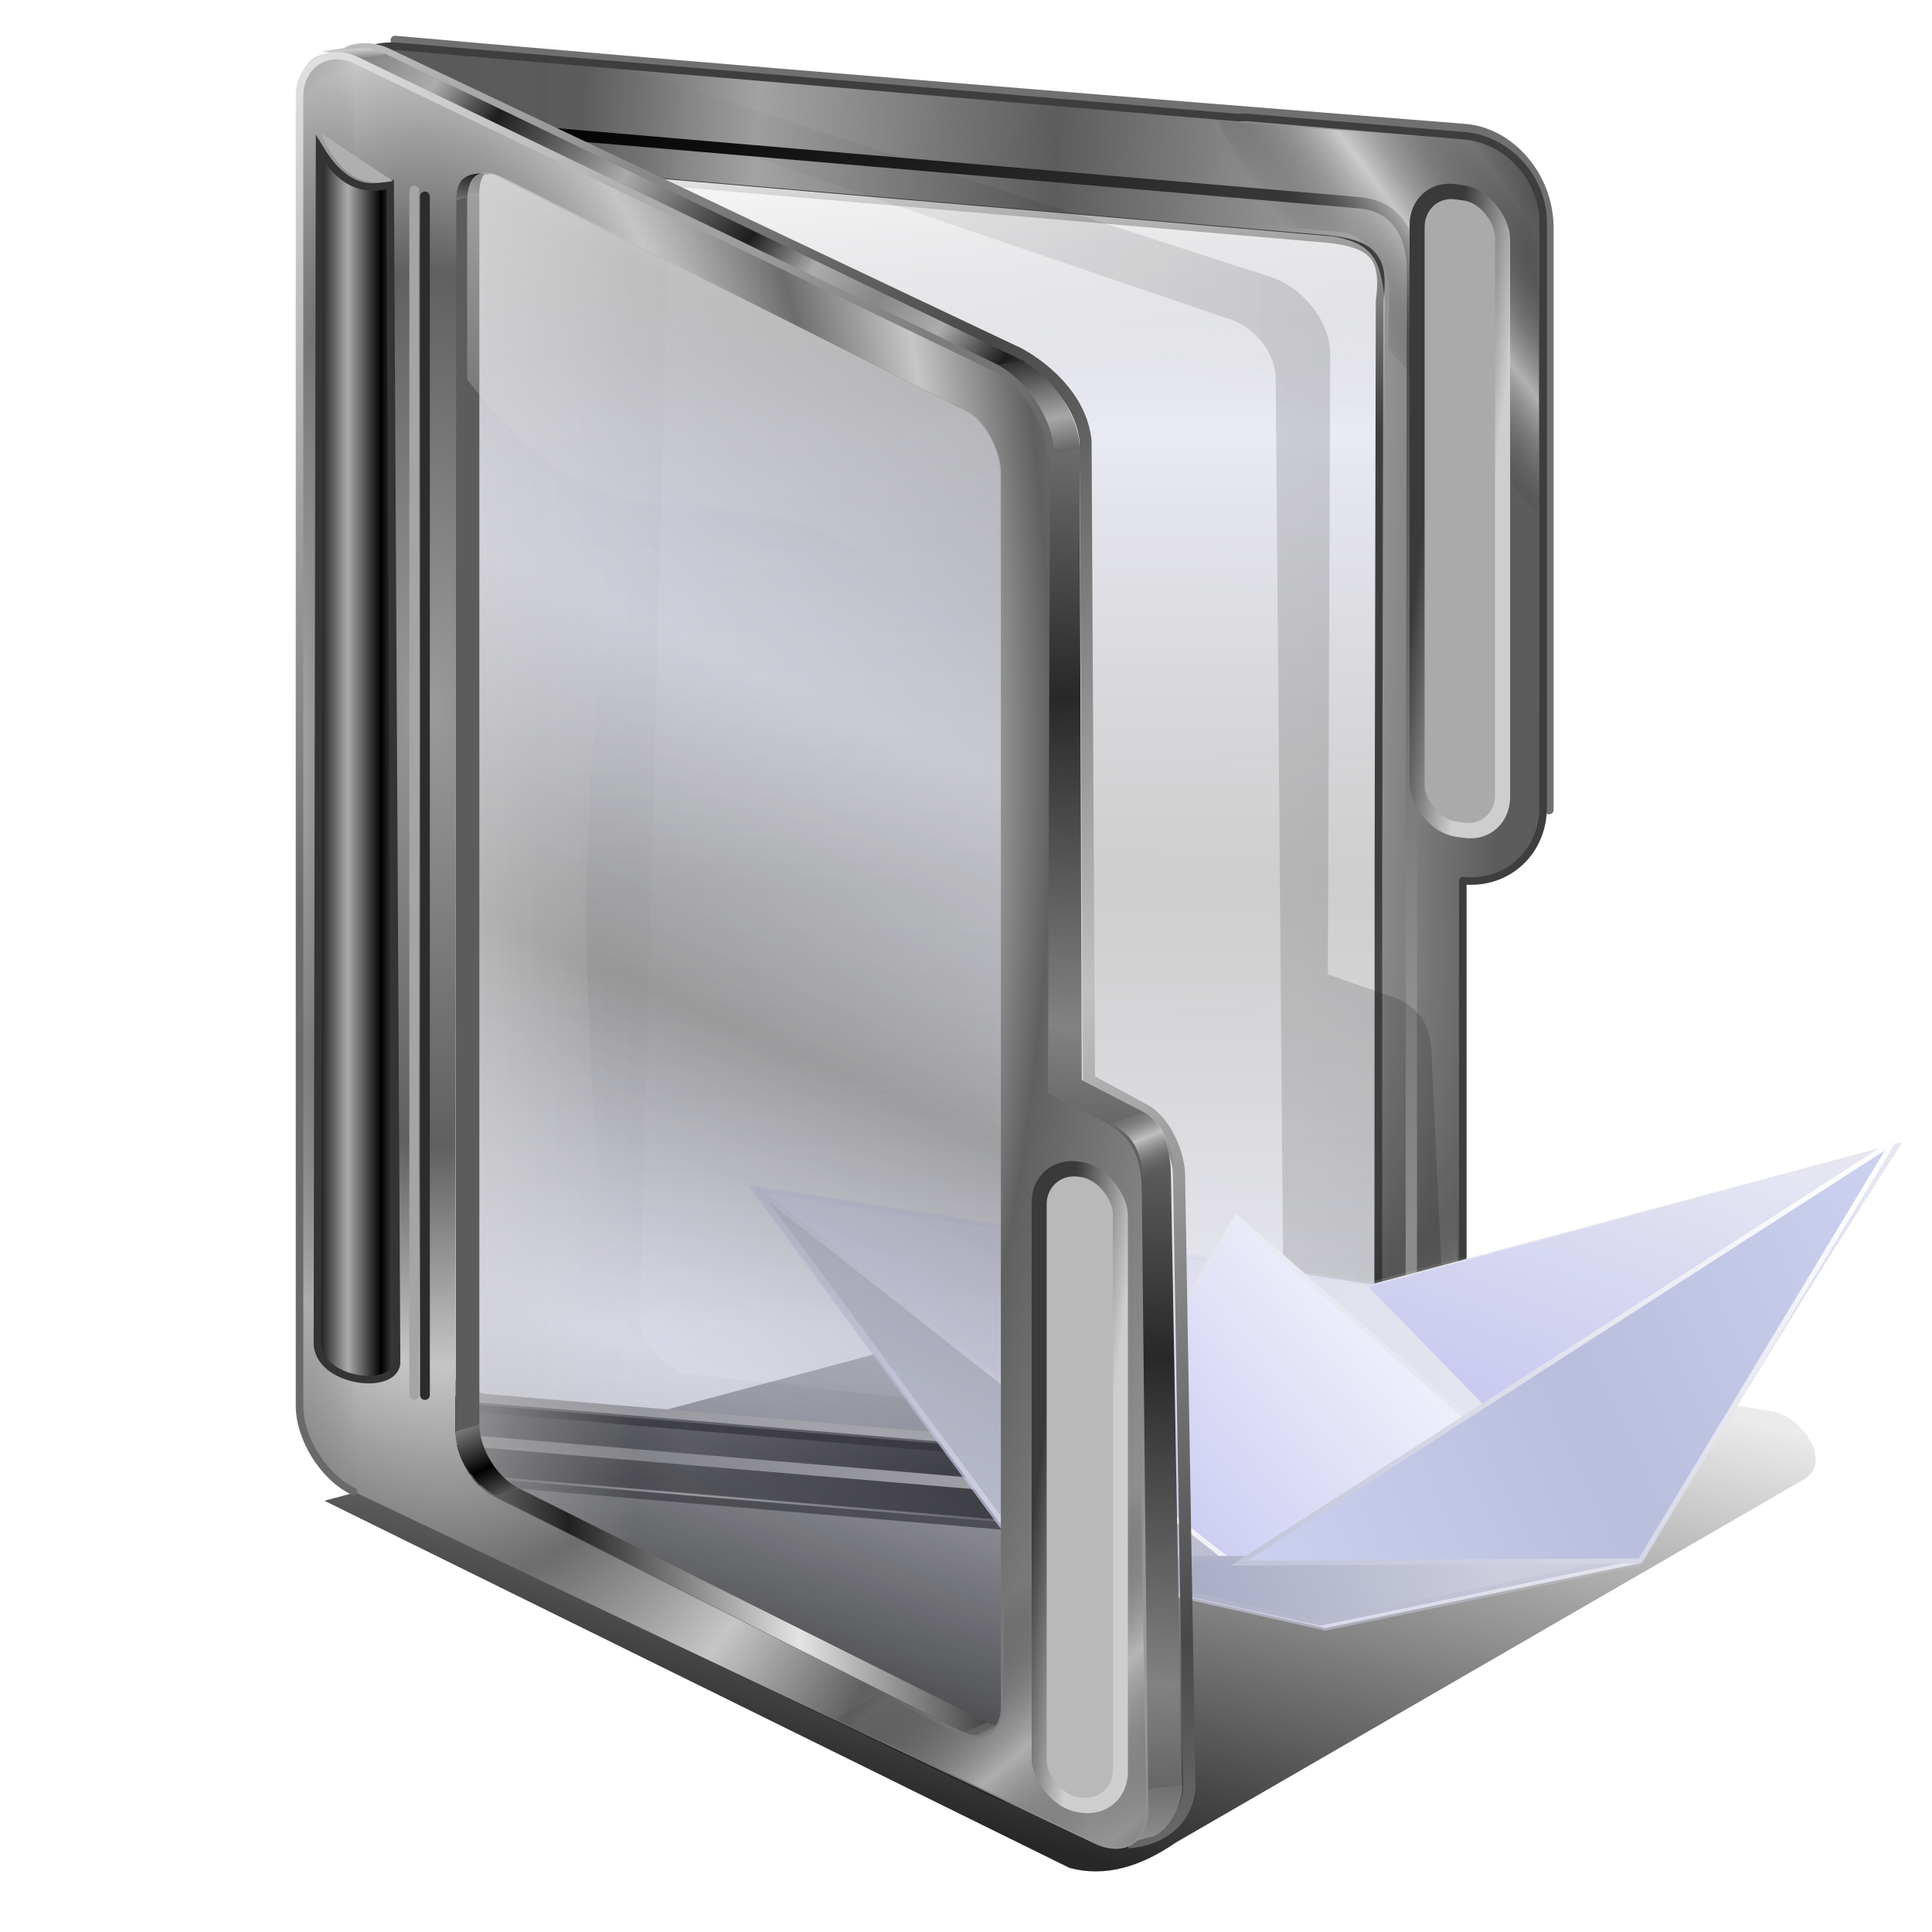 <?xml version="1.0" encoding="UTF-8" standalone="no"?>
<svg
   xmlns:dc="http://purl.org/dc/elements/1.1/"
   xmlns:cc="http://creativecommons.org/ns#"
   xmlns:rdf="http://www.w3.org/1999/02/22-rdf-syntax-ns#"
   xmlns:svg="http://www.w3.org/2000/svg"
   xmlns="http://www.w3.org/2000/svg"
   xmlns:xlink="http://www.w3.org/1999/xlink"
   xmlns:sodipodi="http://sodipodi.sourceforge.net/DTD/sodipodi-0.dtd"
   xmlns:inkscape="http://www.inkscape.org/namespaces/inkscape"
   inkscape:output_extension="org.inkscape.output.svg.inkscape"
   sodipodi:docname="document-send.svg"
   version="1.0"
   height="256"
   width="256"
   inkscape:version="1.0 (4035a4f, 2020-05-01)"
   sodipodi:version="0.32"
   id="svg2">
  <sodipodi:namedview
     inkscape:document-rotation="0"
     inkscape:snap-global="false"
     inkscape:snap-nodes="false"
     inkscape:object-nodes="false"
     inkscape:snap-others="false"
     inkscape:snap-grids="false"
     inkscape:snap-to-guides="false"
     inkscape:window-maximized="1"
     inkscape:current-layer="svg2"
     inkscape:window-y="0"
     inkscape:window-x="0"
     inkscape:cy="128"
     inkscape:cx="128"
     inkscape:zoom="3.46875"
     showgrid="false"
     id="base"
     pagecolor="#ff0000"
     bordercolor="#666666"
     borderopacity="1.0"
     objecttolerance="10.0"
     gridtolerance="10.0"
     guidetolerance="10.0"
     inkscape:pageopacity="0"
     inkscape:pageshadow="2"
     inkscape:window-width="1920"
     inkscape:window-height="1056" />
  <defs
     id="defs5">
    <linearGradient
       id="linearGradient4390"
       inkscape:collect="always">
      <stop
         stop-opacity="0"
         stop-color="#a3a3a3"
         id="stop4392" />
      <stop
         stop-opacity="0.635"
         stop-color="#101010"
         id="stop4394"
         offset="1" />
    </linearGradient>
    <linearGradient
       id="linearGradient4378">
      <stop
         id="stop4380"
         stop-color="#595959"
         stop-opacity="1" />
      <stop
         offset="0.304"
         id="stop4382"
         stop-color="#5c5c5c"
         stop-opacity="1" />
      <stop
         id="stop4384"
         offset="0.561"
         stop-color="#a3a3a3"
         stop-opacity="1" />
      <stop
         id="stop4386"
         offset="1"
         stop-color="#5c5c5c"
         stop-opacity="1" />
    </linearGradient>
    <linearGradient
       inkscape:collect="always"
       id="linearGradient4386">
      <stop
         id="stop4388"
         stop-color="#666666"
         stop-opacity="0" />
      <stop
         offset="1"
         id="stop4390"
         stop-color="#e7e7e7"
         stop-opacity="0.612" />
    </linearGradient>
    <linearGradient
       inkscape:collect="always"
       id="linearGradient4322">
      <stop
         id="stop4324"
         stop-color="#424242"
         stop-opacity="0.26" />
      <stop
         offset="1"
         id="stop4326"
         stop-color="#b6bad4"
         stop-opacity="0.304" />
    </linearGradient>
    <linearGradient
       id="linearGradient4303"
       inkscape:collect="always">
      <stop
         stop-opacity="1"
         stop-color="#c0c0c0"
         id="stop4308" />
      <stop
         stop-opacity="1"
         stop-color="#484848"
         id="stop4310"
         offset="1" />
    </linearGradient>
    <linearGradient
       id="linearGradient4294"
       inkscape:collect="always">
      <stop
         stop-opacity="1"
         stop-color="#dedede"
         id="stop4296" />
      <stop
         stop-opacity="1"
         stop-color="#6a6a6a"
         id="stop4298"
         offset="1" />
    </linearGradient>
    <linearGradient
       id="linearGradient4284"
       inkscape:collect="always">
      <stop
         stop-opacity="0"
         stop-color="#000000"
         id="stop4287" />
      <stop
         stop-opacity="0.612"
         stop-color="#e7e7e7"
         id="stop4289"
         offset="1" />
    </linearGradient>
    <linearGradient
       id="linearGradient4317"
       inkscape:collect="always">
      <stop
         stop-opacity="0.403"
         stop-color="#424242"
         id="stop4319" />
      <stop
         stop-opacity="0.182"
         stop-color="#9396b5"
         id="stop4322"
         offset="1" />
    </linearGradient>
    <linearGradient
       id="linearGradient4310">
      <stop
         stop-opacity="1"
         stop-color="#cecece"
         id="stop4312" />
      <stop
         stop-opacity="1"
         stop-color="#3a3a3a"
         id="stop4314"
         offset="1" />
    </linearGradient>
    <linearGradient
       id="linearGradient4290">
      <stop
         id="stop4292"
         stop-color="#a8a8a8"
         stop-opacity="1" />
      <stop
         id="stop4294"
         offset="1"
         stop-color="#272727"
         stop-opacity="1" />
    </linearGradient>
    <linearGradient
       inkscape:collect="always"
       id="linearGradient4282">
      <stop
         id="stop4286"
         stop-color="#000000"
         stop-opacity="0" />
      <stop
         offset="1"
         id="stop4288"
         stop-color="#c9c9c9"
         stop-opacity="0.612" />
    </linearGradient>
    <linearGradient
       id="linearGradient4273"
       inkscape:collect="always">
      <stop
         stop-opacity="0.579"
         stop-color="#dfdfdf"
         id="stop4275" />
      <stop
         stop-opacity="0"
         stop-color="#dfdfdf"
         id="stop4277"
         offset="1" />
    </linearGradient>
    <linearGradient
       id="linearGradient4331">
      <stop
         stop-opacity="1"
         stop-color="#616161"
         id="stop4333" />
      <stop
         stop-opacity="1"
         stop-color="#cbcbcb"
         id="stop4335"
         offset="1" />
    </linearGradient>
    <linearGradient
       id="linearGradient4325">
      <stop
         stop-opacity="1"
         stop-color="#bababa"
         id="stop4327" />
      <stop
         stop-opacity="1"
         stop-color="#000000"
         id="stop4329"
         offset="1" />
    </linearGradient>
    <linearGradient
       id="linearGradient4319">
      <stop
         stop-opacity="1"
         stop-color="#a6a6a6"
         id="stop4321" />
      <stop
         stop-opacity="0"
         stop-color="#666666"
         offset="1"
         id="stop4323" />
    </linearGradient>
    <linearGradient
       id="linearGradient4297">
      <stop
         stop-opacity="1"
         stop-color="#9b9b9b"
         id="stop4299" />
      <stop
         stop-opacity="1"
         stop-color="#606060"
         id="stop4302"
         offset="0.5" />
      <stop
         stop-opacity="1"
         stop-color="#c6c6c6"
         offset="0.75"
         id="stop4305" />
      <stop
         stop-opacity="1"
         stop-color="#6d6d6d"
         offset="1"
         id="stop4307" />
    </linearGradient>
    <linearGradient
       id="linearGradient4302"
       inkscape:collect="always">
      <stop
         style="stop-color:#3e3e3e;stop-opacity:0"
         stop-opacity="0.125"
         stop-color="#3e3e3e"
         id="stop4304" />
      <stop
         style="stop-color:#000000;stop-opacity:0.157"
         stop-opacity="0.275"
         stop-color="#000000"
         id="stop4306"
         offset="1" />
    </linearGradient>
    <linearGradient
       id="linearGradient4279"
       inkscape:collect="always">
      <stop
         stop-opacity="1"
         stop-color="#c1c1c1"
         id="stop4281" />
      <stop
         stop-opacity="0"
         stop-color="#555555"
         id="stop4284"
         offset="1" />
    </linearGradient>
    <linearGradient
       id="linearGradient4281"
       inkscape:collect="always">
      <stop
         stop-opacity="0.848"
         stop-color="#000000"
         id="stop4283" />
      <stop
         style="stop-color:#000000;stop-opacity:0.079"
         stop-opacity="0.152"
         stop-color="#000000"
         id="stop4285"
         offset="1" />
    </linearGradient>
    <linearGradient
       id="linearGradient4372">
      <stop
         stop-opacity="1"
         stop-color="#8c8c8c"
         id="stop4374" />
      <stop
         stop-opacity="1"
         stop-color="#707070"
         offset="1"
         id="stop4376" />
    </linearGradient>
    <linearGradient
       id="linearGradient4350"
       inkscape:collect="always">
      <stop
         stop-opacity="1"
         stop-color="#acacac"
         id="stop4352" />
      <stop
         stop-opacity="1"
         stop-color="#000000"
         id="stop4354"
         offset="1" />
    </linearGradient>
    <linearGradient
       id="linearGradient4342">
      <stop
         stop-opacity="1"
         stop-color="#828282"
         id="stop4344" />
      <stop
         stop-opacity="1"
         stop-color="#282828"
         offset="1"
         id="stop4346" />
    </linearGradient>
    <linearGradient
       id="linearGradient4336">
      <stop
         stop-opacity="1"
         stop-color="#616161"
         id="stop4338" />
      <stop
         stop-opacity="1"
         stop-color="#e4e4e4"
         offset="1"
         id="stop4340" />
    </linearGradient>
    <linearGradient
       id="linearGradient4299">
      <stop
         stop-opacity="1"
         stop-color="#ffffff"
         id="stop4301" />
      <stop
         stop-opacity="0"
         stop-color="#dddddd"
         id="stop4303"
         offset="1" />
    </linearGradient>
    <linearGradient
       id="linearGradient4293">
      <stop
         stop-opacity="0.646"
         stop-color="#d1d1d1"
         id="stop4295" />
      <stop
         stop-opacity="0"
         stop-color="#c9c9c9"
         offset="1"
         id="stop4297" />
    </linearGradient>
    <linearGradient
       id="linearGradient3877">
      <stop
         stop-opacity="1"
         stop-color="#212121"
         id="stop3879" />
      <stop
         stop-opacity="1"
         stop-color="#e4e4e4"
         id="stop3881"
         offset="1" />
    </linearGradient>
    <linearGradient
       id="linearGradient3871">
      <stop
         stop-opacity="1"
         stop-color="#d8d8d8"
         id="stop3873" />
      <stop
         stop-opacity="1"
         stop-color="#252525"
         offset="1"
         id="stop3875" />
    </linearGradient>
    <linearGradient
       id="linearGradient3863">
      <stop
         stop-opacity="1"
         stop-color="#aaaaaa"
         id="stop3865" />
      <stop
         stop-opacity="1"
         stop-color="#1d1d1d"
         offset="0.5"
         id="stop3350" />
      <stop
         stop-opacity="1"
         stop-color="#acacac"
         id="stop3352"
         offset="0.75" />
      <stop
         stop-opacity="1"
         stop-color="#878787"
         id="stop3867"
         offset="1" />
    </linearGradient>
    <linearGradient
       id="linearGradient3831">
      <stop
         stop-opacity="1"
         stop-color="#000000"
         id="stop3833" />
      <stop
         stop-opacity="1"
         stop-color="#a7a7a7"
         offset="1"
         id="stop3835" />
    </linearGradient>
    <linearGradient
       id="linearGradient3803">
      <stop
         stop-opacity="1"
         stop-color="#909090"
         id="stop3805" />
      <stop
         stop-opacity="1"
         stop-color="#000000"
         id="stop3807"
         offset="1" />
    </linearGradient>
    <linearGradient
       y2="893.58"
       x2="736.83"
       y1="886.38"
       x1="730.24"
       gradientUnits="userSpaceOnUse"
       id="linearGradient2708"
       xlink:href="#linearGradient4336"
       inkscape:collect="always" />
    <linearGradient
       y2="888.36"
       x2="592.15"
       y1="893.82"
       x1="432.77"
       spreadMethod="reflect"
       gradientUnits="userSpaceOnUse"
       id="linearGradient2710"
       xlink:href="#linearGradient3877"
       inkscape:collect="always" />
    <linearGradient
       y2="877.63"
       x2="388.21"
       y1="856.65"
       x1="369.98"
       spreadMethod="reflect"
       gradientUnits="userSpaceOnUse"
       id="linearGradient2712"
       xlink:href="#linearGradient3803"
       inkscape:collect="always" />
    <linearGradient
       y2="121.26"
       x2="385.72"
       y1="79.991"
       x1="378.99"
       gradientUnits="userSpaceOnUse"
       id="linearGradient2716"
       xlink:href="#linearGradient3831"
       inkscape:collect="always" />
    <linearGradient
       y2="176.69"
       x2="276.08"
       y1="185.27"
       x1="276.56"
       spreadMethod="reflect"
       gradientUnits="userSpaceOnUse"
       id="linearGradient2718"
       xlink:href="#linearGradient4331"
       inkscape:collect="always" />
    <linearGradient
       y2="347.28"
       x2="580.59"
       y1="248.79"
       x1="440.3"
       spreadMethod="reflect"
       gradientUnits="userSpaceOnUse"
       id="linearGradient2720"
       xlink:href="#linearGradient3863"
       inkscape:collect="always" />
    <linearGradient
       y2="577.18"
       x2="696.37"
       y1="780.61"
       x1="689.78"
       spreadMethod="reflect"
       gradientUnits="userSpaceOnUse"
       id="linearGradient2724"
       xlink:href="#linearGradient4342"
       inkscape:collect="always" />
    <linearGradient
       gradientTransform="translate(62.137,18.509)"
       y2="1233.69"
       x2="708.13"
       y1="1265.74"
       x1="709.47"
       spreadMethod="reflect"
       gradientUnits="userSpaceOnUse"
       id="linearGradient2726"
       xlink:href="#linearGradient4372"
       inkscape:collect="always" />
    <linearGradient
       gradientTransform="matrix(0.214,0,0,0.214,222.873,-56.636)"
       y2="362.43"
       x2="934.11"
       y1="367.34"
       x1="974.08"
       gradientUnits="userSpaceOnUse"
       id="linearGradient3302"
       xlink:href="#linearGradient4310"
       inkscape:collect="always" />
    <radialGradient
       r="232.39"
       fy="671.2"
       fx="245.43"
       cy="671.2"
       cx="245.43"
       spreadMethod="reflect"
       gradientTransform="matrix(0.049,0,0,0.5,-119.908,-235.023)"
       gradientUnits="userSpaceOnUse"
       id="radialGradient3311"
       xlink:href="#linearGradient4319"
       inkscape:collect="always" />
    <radialGradient
       r="232.39"
       fy="663.51"
       fx="317.56"
       cy="663.51"
       cx="317.56"
       spreadMethod="reflect"
       gradientTransform="matrix(0.236,-0.006,0.012,0.5,-173.461,-233.763)"
       gradientUnits="userSpaceOnUse"
       id="radialGradient3314"
       xlink:href="#linearGradient4297"
       inkscape:collect="always" />
    <linearGradient
       y2="736.21"
       x2="427.92"
       y1="736.65"
       x1="303.35"
       gradientTransform="matrix(0.214,0,0,0.214,-155.364,-30.214)"
       gradientUnits="userSpaceOnUse"
       id="linearGradient3339"
       xlink:href="#linearGradient4293"
       inkscape:collect="always" />
    <linearGradient
       gradientTransform="matrix(0.214,0,0,0.214,222.303,-24.645)"
       y2="271.25"
       x2="355.35"
       y1="1060.94"
       x1="907.3"
       gradientUnits="userSpaceOnUse"
       id="linearGradient3343"
       xlink:href="#linearGradient3871"
       inkscape:collect="always" />
    <linearGradient
       y2="271.25"
       x2="355.35"
       y1="1031.92"
       x1="879.6"
       gradientTransform="matrix(0.227,0,0,0.227,214.879,-32.787)"
       gradientUnits="userSpaceOnUse"
       id="linearGradient3346"
       xlink:href="#linearGradient4325"
       inkscape:collect="always" />
    <linearGradient
       y2="447.21"
       x2="704.84"
       y1="406"
       x1="696.93"
       spreadMethod="reflect"
       gradientUnits="userSpaceOnUse"
       id="linearGradient3354"
       xlink:href="#linearGradient4290"
       inkscape:collect="always" />
    <linearGradient
       gradientTransform="matrix(0.241,0,0,0.241,240.725,9.135)"
       spreadMethod="reflect"
       gradientUnits="userSpaceOnUse"
       y2="544.09"
       x2="513.65"
       y1="524.1"
       x1="138.06"
       id="linearGradient3362"
       xlink:href="#linearGradient4378"
       inkscape:collect="always" />
    <linearGradient
       gradientTransform="translate(-152.877,-6.166)"
       spreadMethod="reflect"
       gradientUnits="userSpaceOnUse"
       y2="107.78"
       x2="55.785"
       y1="107.78"
       x1="51.38"
       id="linearGradient4356"
       xlink:href="#linearGradient4350"
       inkscape:collect="always" />
    <linearGradient
       y2="362.43"
       x2="934.11"
       y1="367.34"
       x1="974.08"
       gradientTransform="matrix(0.214,0,0,0.214,-210.532,125.901)"
       gradientUnits="userSpaceOnUse"
       id="linearGradient4360"
       xlink:href="#linearGradient4310"
       inkscape:collect="always" />
    <linearGradient
       gradientTransform="translate(230.188,-1.735)"
       gradientUnits="userSpaceOnUse"
       y2="69.34"
       x2="134.98"
       y1="23.68"
       x1="131.29"
       id="linearGradient4370"
       xlink:href="#linearGradient4299"
       inkscape:collect="always" />
    <filter
       color-interpolation-filters="sRGB"
       height="1.087"
       y="-0.043"
       width="1.033"
       x="-0.017"
       id="filter4277"
       inkscape:collect="always">
      <feGaussianBlur
         stdDeviation="1.366"
         id="feGaussianBlur4279"
         inkscape:collect="always" />
    </filter>
    <linearGradient
       gradientTransform="translate(-9.342,3.108)"
       gradientUnits="userSpaceOnUse"
       y2="156.1"
       x2="135.18"
       y1="232.75"
       x1="114.17"
       id="linearGradient4287"
       xlink:href="#linearGradient4281"
       inkscape:collect="always" />
    <linearGradient
       gradientTransform="translate(-149.404,2.268)"
       spreadMethod="reflect"
       gradientUnits="userSpaceOnUse"
       y2="155.25"
       x2="156.39"
       y1="150.4"
       x1="154.35"
       id="linearGradient4286"
       xlink:href="#linearGradient4279"
       inkscape:collect="always" />
    <linearGradient
       gradientTransform="translate(-149.404,2.268)"
       spreadMethod="reflect"
       gradientUnits="userSpaceOnUse"
       y2="227.18"
       x2="142.92"
       y1="214.42"
       x1="132.03"
       id="linearGradient4296"
       xlink:href="#linearGradient4282"
       inkscape:collect="always" />
    <linearGradient
       gradientTransform="matrix(0.998,0.058,0.058,-0.998,266.494,262.365)"
       y2="227.18"
       x2="142.92"
       y1="218.58"
       x1="132.75"
       spreadMethod="reflect"
       gradientUnits="userSpaceOnUse"
       id="linearGradient4300"
       xlink:href="#linearGradient4284"
       inkscape:collect="always" />
    <linearGradient
       gradientTransform="translate(13.01,-3.965)"
       gradientUnits="userSpaceOnUse"
       y2="119.43"
       x2="177.67"
       y1="119.43"
       x1="53.04"
       id="linearGradient4308"
       xlink:href="#linearGradient4302"
       inkscape:collect="always" />
    <linearGradient
       gradientTransform="translate(-149.404,2.268)"
       gradientUnits="userSpaceOnUse"
       y2="75.73"
       x2="93.42"
       y1="25.1"
       x1="99.92"
       id="linearGradient4280"
       xlink:href="#linearGradient4273"
       inkscape:collect="always" />
    <filter
       color-interpolation-filters="sRGB"
       height="1.02"
       y="0"
       width="1.031"
       x="-0.015"
       id="filter4278"
       inkscape:collect="always">
      <feGaussianBlur
         stdDeviation="0.806"
         id="feGaussianBlur4280"
         inkscape:collect="always" />
    </filter>
    <linearGradient
       gradientTransform="translate(-149.404,2.268)"
       spreadMethod="reflect"
       gradientUnits="userSpaceOnUse"
       y2="80.79"
       x2="82.37"
       y1="121.08"
       x1="64.769"
       id="linearGradient4324"
       xlink:href="#linearGradient4317"
       inkscape:collect="always" />
    <linearGradient
       gradientTransform="translate(-149.404,2.268)"
       gradientUnits="userSpaceOnUse"
       y2="89.62"
       x2="86.969"
       y1="14.353"
       x1="35.525"
       id="linearGradient4301"
       xlink:href="#linearGradient4294"
       inkscape:collect="always" />
    <linearGradient
       spreadMethod="reflect"
       gradientTransform="translate(-149.404,2.268)"
       gradientUnits="userSpaceOnUse"
       y2="73.33"
       x2="88.03"
       y1="5.703"
       x1="45.662"
       id="linearGradient4312"
       xlink:href="#linearGradient4303"
       inkscape:collect="always" />
    <linearGradient
       gradientTransform="translate(231.393,6.699)"
       spreadMethod="reflect"
       gradientUnits="userSpaceOnUse"
       y2="57.57"
       x2="135.89"
       y1="117.26"
       x1="135.33"
       id="linearGradient4320"
       xlink:href="#linearGradient4322"
       inkscape:collect="always" />
    <linearGradient
       id="linearGradient2762">
      <stop
         id="stop2764"
         stop-color="white"
         stop-opacity="1" />
      <stop
         id="stop2770"
         offset="0.5"
         stop-color="white"
         stop-opacity="1" />
      <stop
         offset="0.75"
         id="stop2772"
         stop-color="black"
         stop-opacity="1" />
      <stop
         offset="1"
         id="stop2766"
         stop-color="#aaa"
         stop-opacity="1" />
    </linearGradient>
    <linearGradient
       y2="234.07"
       x2="139.82"
       y1="224.13"
       x1="131.13"
       spreadMethod="reflect"
       gradientTransform="matrix(0.998,-0.058,0.058,0.998,254.897,-26.636)"
       gradientUnits="userSpaceOnUse"
       id="linearGradient4384"
       xlink:href="#linearGradient4386"
       inkscape:collect="always" />
    <linearGradient
       gradientTransform="translate(-0.567,-0.85)"
       gradientUnits="userSpaceOnUse"
       y2="204.19"
       x2="296.69"
       y1="128.05"
       x1="295.18"
       id="linearGradient4396"
       xlink:href="#linearGradient4390"
       inkscape:collect="always" />
    <linearGradient
       id="linearGradient3944"
       inkscape:collect="always">
      <stop
         id="stop3946"
         stop-color="#d5d5ea"
         stop-opacity="1" />
      <stop
         id="stop3948"
         offset="1"
         stop-color="#e5e6ee"
         stop-opacity="1" />
    </linearGradient>
    <linearGradient
       inkscape:collect="always"
       id="linearGradient2953">
      <stop
         id="stop2955"
         stop-color="#babaee"
         stop-opacity="1" />
      <stop
         offset="1"
         id="stop2957"
         stop-color="#e5e6f2"
         stop-opacity="1" />
    </linearGradient>
    <linearGradient
       id="linearGradient2937"
       inkscape:collect="always">
      <stop
         id="stop2939"
         stop-color="#a6a8c0"
         stop-opacity="1" />
      <stop
         id="stop2941"
         offset="1"
         stop-color="#cccddd"
         stop-opacity="1" />
    </linearGradient>
    <linearGradient
       inkscape:collect="always"
       id="linearGradient2901">
      <stop
         id="stop2903"
         stop-color="#c8c5ec"
         stop-opacity="1" />
      <stop
         offset="1"
         id="stop2905"
         stop-color="#d9dae8"
         stop-opacity="0" />
    </linearGradient>
    <linearGradient
       inkscape:collect="always"
       id="linearGradient2885">
      <stop
         id="stop2887"
         stop-color="#bdbfd6"
         stop-opacity="1" />
      <stop
         offset="1"
         id="stop2889"
         stop-color="#fdfdff"
         stop-opacity="1" />
    </linearGradient>
    <linearGradient
       id="linearGradient2871"
       inkscape:collect="always">
      <stop
         id="stop2873"
         stop-color="#babaee"
         stop-opacity="1" />
      <stop
         id="stop2875"
         offset="1"
         stop-color="white"
         stop-opacity="1" />
    </linearGradient>
    <linearGradient
       inkscape:collect="always"
       id="linearGradient2847">
      <stop
         id="stop2849"
         stop-color="#949ab8"
         stop-opacity="1" />
      <stop
         offset="1"
         id="stop2851"
         stop-color="#cccddd"
         stop-opacity="1" />
    </linearGradient>
    <linearGradient
       inkscape:collect="always"
       id="linearGradient2839">
      <stop
         id="stop2841"
         stop-color="#c1c3cd"
         stop-opacity="1" />
      <stop
         offset="1"
         id="stop2843"
         stop-color="#bcbdd2"
         stop-opacity="1" />
    </linearGradient>
    <linearGradient
       inkscape:collect="always"
       id="linearGradient2831">
      <stop
         id="stop2833"
         stop-color="#ced2f1"
         stop-opacity="1" />
      <stop
         offset="1"
         id="stop2835"
         stop-color="#babedd"
         stop-opacity="1" />
    </linearGradient>
    <linearGradient
       inkscape:collect="always"
       xlink:href="#linearGradient2831"
       id="linearGradient2711"
       gradientUnits="userSpaceOnUse"
       gradientTransform="translate(-264.227,24.681)"
       spreadMethod="reflect"
       x1="376.48"
       y1="165.75"
       x2="449.1"
       y2="131.87" />
    <linearGradient
       inkscape:collect="always"
       xlink:href="#linearGradient2885"
       id="linearGradient2713"
       gradientUnits="userSpaceOnUse"
       gradientTransform="translate(-264.227,24.681)"
       x1="398.74"
       y1="181.23"
       x2="470.88"
       y2="66.54" />
    <linearGradient
       inkscape:collect="always"
       xlink:href="#linearGradient2847"
       id="linearGradient2716-3"
       gradientUnits="userSpaceOnUse"
       gradientTransform="translate(-265.679,23.713)"
       x1="339.7"
       y1="182.68"
       x2="427.33"
       y2="149.29" />
    <linearGradient
       inkscape:collect="always"
       xlink:href="#linearGradient2937"
       id="linearGradient2718-6"
       gradientUnits="userSpaceOnUse"
       gradientTransform="translate(-265.679,23.713)"
       x1="335.35"
       y1="170.84"
       x2="458.3"
       y2="163.81" />
    <linearGradient
       inkscape:collect="always"
       xlink:href="#linearGradient2839"
       id="linearGradient2722"
       gradientUnits="userSpaceOnUse"
       gradientTransform="translate(-264.227,24.681)"
       x1="272.44"
       y1="81.28"
       x2="377.97"
       y2="178.33" />
    <linearGradient
       inkscape:collect="always"
       xlink:href="#linearGradient2885"
       id="linearGradient2724-7"
       gradientUnits="userSpaceOnUse"
       gradientTransform="translate(-264.227,24.681)"
       x1="284.05"
       y1="159.23"
       x2="377.97"
       y2="120.26" />
    <linearGradient
       inkscape:collect="always"
       xlink:href="#linearGradient2871"
       id="linearGradient2728"
       gradientUnits="userSpaceOnUse"
       gradientTransform="translate(-264.227,24.681)"
       x1="329.54"
       y1="157.29"
       x2="418.62"
       y2="82.51" />
    <linearGradient
       inkscape:collect="always"
       xlink:href="#linearGradient2885"
       id="linearGradient2731"
       gradientUnits="userSpaceOnUse"
       gradientTransform="translate(-264.227,24.681)"
       x1="361.48"
       y1="194.3"
       x2="437.01"
       y2="75.74" />
    <linearGradient
       inkscape:collect="always"
       xlink:href="#linearGradient2953"
       id="linearGradient2734"
       gradientUnits="userSpaceOnUse"
       gradientTransform="translate(-264.227,24.681)"
       x1="435.52"
       y1="166.96"
       x2="471.37"
       y2="72.09" />
    <linearGradient
       inkscape:collect="always"
       xlink:href="#linearGradient3944"
       id="linearGradient2739"
       gradientUnits="userSpaceOnUse"
       gradientTransform="translate(-264.227,24.681)"
       x1="272.44"
       y1="75.49"
       x2="443.78"
       y2="76.46" />
    <linearGradient
       inkscape:collect="always"
       xlink:href="#linearGradient2901"
       id="linearGradient2741"
       gradientUnits="userSpaceOnUse"
       gradientTransform="translate(-264.227,24.681)"
       x1="293.25"
       y1="164.54"
       x2="404.1"
       y2="62.43" />
  </defs>
  <path
     style="fill:url(#linearGradient4287);fill-opacity:1;fill-rule:evenodd;stroke:none;stroke-width:1;stroke-linecap:butt;stroke-linejoin:miter;stroke-opacity:1;filter:url(#filter4277)"
     sodipodi:nodetypes="ccccccc"
     inkscape:connector-curvature="0"
     id="path4263"
     d="m 42.989,198.856 98.723,48.654 c 4.715,1.269 9.429,-0.141 14.144,-3.394 l 83.165,-48.088 c 3.753,-2.133 0.073,-8.253 -4.249,-9.027 l -91.927,-14.734 z" />
  <g
     transform="translate(-230.541,-7.072)"
     id="g4398">
    <path
       stroke-width="1.2"
       stroke-linecap="round"
       fill-opacity="1"
       stroke-linejoin="round"
       stroke="#707070"
       fill="none"
       stroke-opacity="1"
       stroke-dasharray="none"
       stroke-miterlimit="4"
       sodipodi:nodetypes="cssc"
       id="path4300"
       d="m 435.805,114.373 0,-77.036 c 0,-7.076 -5.298,-12.783 -11.102,-13.245 -49.304,-3.926 -99.666,-7.948 -141.813,-11.684"
       inkscape:connector-curvature="0" />
    <path
       stroke-width="5"
       stroke-linecap="round"
       fill-opacity="1"
       stroke-linejoin="round"
       stroke="none"
       fill="url(#linearGradient4320)"
       stroke-opacity="1"
       stroke-dasharray="none"
       inkscape:connector-curvature="0"
       sodipodi:nodetypes="cccccccccc"
       d="m 295.191,28.791 c -4.88,-0.414 -8.807,3.246 -8.807,8.2 l 0,146.732 c 0,4.955 3.926,9.274 8.807,9.687 l 109.865,9.312 c 4.88,0.414 8.807,-3.24 8.807,-8.194 l 0,-72.747 0.155,-75.115 c 0.834,-5.497 -0.508,-7.494 -6.768,-8.254 l -112.059,-9.62 z"
       id="path3241"
       stroke-miterlimit="4" />
    <path
       stroke-width="1.7"
       stroke-linecap="round"
       fill-opacity="0.214"
       stroke-linejoin="round"
       stroke="url(#linearGradient3343)"
       fill="none"
       stroke-opacity="1"
       stroke-dasharray="none"
       inkscape:connector-curvature="0"
       id="path3244"
       d="m 286.826,37.679 0.052,145.427 c 0,4.955 3.556,9.15 8.436,9.564 l 108.384,9.188 c 4.88,0.414 9.547,-2.376 9.547,-7.33"
       sodipodi:nodetypes="ccccc"
       stroke-miterlimit="4" />
    <path
       stroke-width="1"
       stroke-linecap="round"
       fill-opacity="1"
       stroke-linejoin="round"
       stroke="#3e3e3e"
       fill="url(#linearGradient3362)"
       stroke-opacity="1"
       stroke-dasharray="none"
       inkscape:connector-curvature="0"
       d="m 282.231,13.197 c -5.293,0.094 -9.395,4.262 -9.395,9.784 l 0,167.984 c 0,5.889 4.666,11.021 10.467,11.513 l 130.599,11.07 c 5.801,0.492 10.467,-3.854 10.467,-9.743 l 0,-80.039 0.181,0.013 c 5.801,0.492 10.467,-3.854 10.467,-9.743 l 0,-77.445 c 0,-5.889 -4.666,-11.034 -10.467,-11.526 l -28.339,-2.399 c -0.558,-0.047 -1.101,-0.046 -1.635,-0.007 L 283.303,13.23 c -0.363,-0.031 -0.719,-0.04 -1.072,-0.034 z m 11.379,15.902 c 0.297,-0.005 0.6,0.008 0.905,0.034 l 112.057,9.616 c 6.195,0.694 7.489,2.646 6.768,8.256 l -0.154,75.113 0,72.748 c 1e-5,4.955 -3.925,8.609 -8.805,8.196 l -109.865,-9.315 c -4.88,-0.414 -8.805,-4.729 -8.805,-9.683 l 0,-146.735 c 0,-4.645 3.448,-8.15 7.901,-8.229 z"
       id="rect2442"
       sodipodi:nodetypes="csscssccssccccccccccsccssc"
       stroke-miterlimit="4" />
    <path
       stroke-width="1"
       stroke-linecap="round"
       fill-opacity="1"
       stroke-linejoin="round"
       stroke="none"
       fill="url(#linearGradient4396)"
       stroke-opacity="1"
       stroke-dasharray="none"
       stroke-miterlimit="4"
       sodipodi:nodetypes="csccsccscssccc"
       id="path4388"
       d="m 412.618,121.267 0,72.748 c 10e-6,4.955 -3.925,8.609 -8.805,8.196 l -109.865,-9.315 c -4.88,-0.414 -8.805,-4.729 -8.805,-9.683 l 0,-66.142 c -3.268,1.011 -5.785,2.646 -12.873,3.969 l 0,69.076 c 0,5.889 4.666,11.021 10.467,11.513 l 130.599,11.07 c 5.801,0.492 10.467,-3.854 10.467,-9.743 l 0,-80.039 0.181,0.013 c -3.132,0.127 -6.554,-0.742 -11.365,-1.662 z"
       inkscape:connector-curvature="0" />
    <path
       stroke-width="1.5"
       stroke-linecap="round"
       fill-opacity="0.214"
       stroke-linejoin="round"
       stroke="url(#linearGradient3346)"
       fill="none"
       stroke-opacity="1"
       stroke-dasharray="none"
       inkscape:connector-curvature="0"
       sodipodi:nodetypes="cccccccccc"
       d="m 291.994,23.748 c -5.163,-0.438 -9.317,3.434 -9.317,8.676 l 0,155.242 c 0,5.242 4.154,9.811 9.317,10.249 l 116.236,9.851 c 5.163,0.438 9.317,-3.428 9.317,-8.67 l 0,-76.966 0.164,-79.471 c -0.085,-4.558 -2.181,-8.315 -7.161,-8.733 z"
       id="path3254"
       stroke-miterlimit="4" />
    <path
       stroke-width="5"
       stroke-linecap="round"
       fill-opacity="1"
       stroke-linejoin="round"
       stroke="none"
       fill="url(#linearGradient4370)"
       stroke-opacity="1"
       stroke-dasharray="none"
       id="path4362"
       d="m 295.191,28.791 c -4.88,-0.414 -8.807,3.246 -8.807,8.2 l 0,24.261 c 65.184,40.385 66.46,-34.734 127.478,7.402 l 0,53.126 0.155,-75.115 c -0.603,-4.876 -1.309,-7.275 -6.768,-8.254 z"
       sodipodi:nodetypes="cccccccc"
       inkscape:connector-curvature="0"
       stroke-miterlimit="4" />
    <path
       stroke-width="1"
       stroke-linecap="butt"
       fill-opacity="1"
       stroke-linejoin="miter"
       stroke="none"
       fill-rule="evenodd"
       fill="url(#linearGradient4300)"
       stroke-opacity="1"
       sodipodi:nodetypes="ccccccccc"
       inkscape:connector-curvature="0"
       id="path4298"
       d="m 399.455,37.006 8.837,0.82 c 2.713,0.148 6.552,4.151 6.363,8.003 l -0.185,7.499 20.017,21.856 -0.089,-39.206 c 0.513,-5.244 -4.316,-9.679 -9.177,-10.307 l -33.434,-2.604 z" />
    <rect
       stroke-width="2.01"
       stroke-linecap="round"
       fill-opacity="1"
       stroke-linejoin="round"
       stroke="url(#linearGradient3302)"
       fill="#aaaaaa"
       stroke-opacity="1"
       stroke-dasharray="none"
       id="rect3258"
       width="11.442"
       height="84.45"
       x="422.54"
       y="-28.25"
       ry="5.293"
       transform="matrix(0.99,0.142,0,1,0,0)"
       stroke-miterlimit="4"
       rx="5.161" />
    <path
       stroke-width="1"
       stroke-linecap="butt"
       fill-opacity="1"
       stroke-linejoin="miter"
       stroke="none"
       fill-rule="evenodd"
       fill="url(#linearGradient4384)"
       stroke-opacity="1"
       d="m 388.162,202.37 15.6,0.7 c 4.438,1.7 10.291,-4.818 9.022,-9.827 l 0.271,-14.11 10.594,-18.284 -0.013,38.902 c 0.741,9.727 -4.012,13.63 -9.784,13.119 l -33.054,-2.411 z"
       id="path4382"
       inkscape:connector-curvature="0"
       sodipodi:nodetypes="ccccccccc" />
  </g>
  <path
     style="fill:url(#linearGradient4308);fill-opacity:1;stroke:none;stroke-width:0.213;stroke-linecap:round;stroke-linejoin:round;stroke-miterlimit:4;stroke-opacity:1;filter:url(#filter4278)"
     stroke-miterlimit="4"
     sodipodi:nodetypes="sssccscccsccssccssccsss"
     inkscape:connector-curvature="0"
     d="m 70.893,5.806 c -2.848,0.245 -4.842,2.333 -4.842,5.53 l 0,168.567 c 0,4.263 3.537,8.843 7.931,10.263 l 107.349,11.029 c 4.394,1.42 11.249,0.25 11.049,-4.003 l -2.641,-56.277 c -0.048,-3.867 -0.553,-6.774 -4.794,-8.675 l -8.999,-3.133 0.313,-82.159 c 0.016,-4.264 -3.537,-8.843 -7.931,-10.263 L 73.983,6.199 c -1.098,-0.355 -2.14,-0.475 -3.089,-0.393 z M 92.072,18.697 c 0.764,-0.098 1.618,-0.01 2.525,0.299 l 68.616,23.401 c 3.225,1.1 5.796,4.523 5.822,7.677 l 1.134,136.313 c 0.026,3.154 -2.597,4.81 -5.822,3.71 l -73.719,-8.092 c -3.225,-1.1 -5.904,-4.524 -5.822,-7.677 l 3.969,-151.622 c 0.059,-2.266 1.346,-3.758 3.297,-4.009 z"
     id="path4289" />
  <g
     transform="matrix(0.658,0,0,0.658,89.964,87.399)"
     id="g2749">
    <path
       style="fill:url(#linearGradient2739);fill-opacity:1;fill-rule:evenodd;stroke:url(#linearGradient2741);stroke-width:1;stroke-linecap:butt;stroke-linejoin:miter;stroke-opacity:1"
       d="M 15.002,106.465 139.372,125.822 245.837,97.27 193.573,181.958 130.178,195.025 70.17,181.474 Z"
       id="path1932"
       inkscape:connector-curvature="0" />
    <path
       style="fill:url(#linearGradient2734);fill-opacity:1;fill-rule:evenodd;stroke:url(#linearGradient2734);stroke-width:1;stroke-linecap:butt;stroke-linejoin:miter;stroke-opacity:1"
       d="M 138.888,126.306 246.321,97.27 192.605,181.474 Z"
       id="path1942"
       sodipodi:nodetypes="cccc"
       inkscape:connector-curvature="0" />
    <path
       style="fill:url(#linearGradient2728);fill-opacity:1;fill-rule:evenodd;stroke:url(#linearGradient2731);stroke-width:1;stroke-linecap:butt;stroke-linejoin:miter;stroke-opacity:1"
       d="m 112.272,112.272 79.365,69.202 H 70.654 Z"
       id="path1940"
       inkscape:connector-curvature="0" />
    <path
       style="fill:url(#linearGradient2722);fill-opacity:1;fill-rule:evenodd;stroke:url(#linearGradient2724-7);stroke-width:1;stroke-linecap:butt;stroke-linejoin:miter;stroke-opacity:1"
       d="m 15.486,106.465 97.754,76.945 -43.07,-2.904 z"
       id="path1934"
       sodipodi:nodetypes="cccc"
       inkscape:connector-curvature="0" />
    <path
       style="fill:url(#linearGradient2716-3);fill-opacity:1;fill-rule:evenodd;stroke:url(#linearGradient2718-6);stroke-width:1;stroke-linecap:butt;stroke-linejoin:miter;stroke-opacity:1"
       d="M 70.17,180.991 H 192.121 l -62.911,13.066 z"
       id="path1936"
       inkscape:connector-curvature="0" />
    <path
       style="fill:url(#linearGradient2711);fill-opacity:1;fill-rule:evenodd;stroke:url(#linearGradient2713);stroke-width:1;stroke-linecap:butt;stroke-linejoin:miter;stroke-opacity:1"
       d="m 244.386,97.27 -131.629,84.688 80.817,-0.484 z"
       id="path1938"
       inkscape:connector-curvature="0" />
  </g>
  <g
     transform="translate(147.593,-2.264)"
     id="g4446">
    <path
       stroke-width="1.6"
       stroke-linecap="butt"
       stroke-linejoin="miter"
       stroke="url(#linearGradient4312)"
       fill-rule="evenodd"
       fill="none"
       stroke-opacity="1"
       stroke-dasharray="none"
       d="m -101.558,9.285 c 1.599,-0.888 4.057,-0.461 5.212,0.151 L -12.592,49.135 c 3.113,1.685 8.245,5.693 8.839,11.561 l 0.453,84.669 7.59,4.118 c 2.617,1.593 4.359,5.788 4.35,8.618 l 1.375,81.021 c -0.291,3.996 -3.265,6.868 -8.135,7.266"
       id="path4337"
       inkscape:connector-curvature="0"
       sodipodi:nodetypes="ccccccccc"
       stroke-miterlimit="4" />
    <path
       stroke-width="0.2"
       stroke-linecap="round"
       fill-opacity="1"
       stroke-linejoin="round"
       stroke="#000000"
       fill="url(#linearGradient4324)"
       stroke-opacity="1"
       inkscape:connector-curvature="0"
       id="rect3445"
       d="m -80.444,25.81 61.921,31.066 c 2.91,1.46 5.252,5.256 5.252,8.511 l 0,163.528 c 0,3.255 -2.343,4.701 -5.252,3.241 l -61.921,-31.066 c -2.91,-1.46 -5.252,-5.256 -5.252,-8.511 l 0,-163.528 c 0,-3.255 2.343,-4.701 5.252,-3.241 z"
       stroke-miterlimit="4" />
    <path
       stroke-width="0.933"
       stroke-linecap="round"
       fill-opacity="1"
       stroke-linejoin="round"
       stroke="none"
       fill="url(#linearGradient3339)"
       stroke-opacity="1"
       inkscape:connector-curvature="0"
       d="m -79.021,24.861 22.003,11.107 C -75.086,98.435 -72.05,150.441 -60.317,208.939 l -18.704,-8.798 c -2.91,-1.46 -5.252,-5.256 -5.252,-8.511 l 0,-163.528 c 0,-3.255 2.343,-4.701 5.252,-3.241 z"
       id="path3853"
       sodipodi:nodetypes="ccccccc"
       stroke-miterlimit="4" />
    <g
       stroke-width="0.987"
       stroke-linecap="round"
       fill-opacity="0.354"
       stroke-linejoin="round"
       stroke="none"
       fill="#000000"
       stroke-opacity="1"
       id="g3720"
       transform="matrix(0.192,0.096,0,0.214,-155.361,-29.381)"
       stroke-miterlimit="4">
      <path
         stroke="none"
         inkscape:connector-curvature="0"
         d="m 398.677,73.231 323.065,0 -16.282,11.614 -323.065,0 16.282,-11.614 z"
         id="path3722" />
      <path
         stroke="none"
         inkscape:connector-curvature="0"
         d="m 721.742,73.231 c 15.181,0 27.403,12.222 27.403,27.403 l -16.282,11.614 c 0,-15.181 -12.222,-27.403 -27.403,-27.403 l 16.282,-11.614 z"
         id="path3724" />
      <path
         stroke="none"
         inkscape:connector-curvature="0"
         d="m 749.145,100.634 0,762.591 -16.282,11.614 0,-762.591 16.282,-11.614 z"
         id="path3726" />
      <path
         stroke="none"
         inkscape:connector-curvature="0"
         d="m 749.145,863.225 c 0,9.23 -4.518,17.367 -11.472,22.327 L 721.39,897.166 c 6.954,-4.96 11.472,-13.097 11.472,-22.327 l 16.282,-11.614 z"
         id="path3728" />
      <path
         fill-opacity="1"
         stroke="none"
         fill="url(#linearGradient2708)"
         inkscape:connector-curvature="0"
         d="m 739.94,884.535 c -4.484,3.198 -12.247,6.093 -18.198,6.093 l -16.849,13.641 c 5.951,0 15.158,-1.831 19.331,-5.588 z"
         id="path3730"
         sodipodi:nodetypes="cccsc" />
      <path
         fill-opacity="1"
         stroke="none"
         fill="url(#linearGradient2710)"
         inkscape:connector-curvature="0"
         d="m 721.742,890.628 -323.065,0 -17.416,12.376 324.199,1.011 z"
         id="path3732"
         sodipodi:nodetypes="ccccc" />
      <path
         fill-opacity="1"
         stroke="none"
         fill="url(#linearGradient2712)"
         inkscape:connector-curvature="0"
         d="m 398.677,890.628 c -15.181,0 -27.403,-12.222 -27.403,-27.403 l -16.282,11.614 c 0,15.181 12.222,27.403 27.403,27.403 l 16.282,-11.614 z"
         id="path3734" />
      <path
         fill-opacity="1"
         stroke="none"
         fill="#5c5c5c"
         inkscape:connector-curvature="0"
         d="m 371.274,863.225 0,-762.591 -16.282,11.614 0,762.591 16.282,-11.614 z"
         id="path3736" />
      <path
         fill-opacity="1"
         stroke="none"
         fill="url(#linearGradient2716)"
         inkscape:connector-curvature="0"
         d="m 371.274,100.634 c 0,-9.23 4.518,-17.367 11.472,-22.327 l -16.282,11.614 c -6.954,4.96 -11.472,13.097 -11.472,22.327 l 16.282,-11.614 z"
         id="path3738" />
      <path
         stroke="none"
         inkscape:connector-curvature="0"
         d="m 382.746,78.307 c 4.484,-3.198 9.98,-5.076 15.931,-5.076 l -16.282,11.614 c -5.951,0 -11.447,1.878 -15.931,5.076 l 16.282,-11.614 z"
         id="path3740" />
    </g>
    <g
       stroke-width="1"
       stroke-linecap="round"
       fill-opacity="0.354"
       stroke-linejoin="round"
       stroke="none"
       fill="#000000"
       stroke-opacity="1"
       id="g3393"
       transform="matrix(0.214,0,0,0.214,-158.066,-29.038)"
       stroke-miterlimit="4">
      <path
         stroke="none"
         inkscape:connector-curvature="0"
         d="m 684.018,1255.852 -397.021,-191.066 -19.696,3.473 397.021,191.066 19.696,-3.473 z"
         id="path3395" />
      <path
         stroke="none"
         inkscape:connector-curvature="0"
         d="m 286.997,1064.786 c -18.489,-8.898 -33.373,-32.58 -33.373,-53.098 l -19.696,3.473 c 0,20.518 14.885,44.2 33.373,53.098 l 19.696,-3.473 z"
         id="path3397" />
      <path
         stroke="none"
         inkscape:connector-curvature="0"
         d="m 253.623,1011.688 0,-811.433 -19.696,3.473 0,811.433 19.696,-3.473 z"
         id="path3399" />
      <path
         stroke="none"
         inkscape:connector-curvature="0"
         d="m 253.623,200.254 c 0,-13.6 6.539,-22.296 16.333,-24.023 l -19.696,3.473 c -9.794,1.727 -16.333,10.423 -16.333,24.023 l 19.696,-3.473 z"
         id="path3401" />
      <path
         stroke-miterlimit="4"
         stroke-width="0.998"
         fill-opacity="1"
         stroke="none"
         fill="url(#linearGradient2720)"
         stroke-opacity="1"
         stroke-dasharray="none"
         inkscape:connector-curvature="0"
         d="m 286.997,179.278 397.021,191.066 -19.696,3.473 -397.021,-191.066 19.696,-3.473 z"
         id="path3405" />
      <path
         fill-opacity="1"
         stroke="none"
         fill="url(#linearGradient2718)"
         inkscape:connector-curvature="0"
         d="m 268.285,175.083 c 5,-0.771 12.999,1.822 19.233,4.822 l -17.399,3.16 c -6.234,-3 -19.65,-5.17 -23.065,-4.709 z"
         id="path3403"
         sodipodi:nodetypes="scccs" />
      <path
         fill-opacity="1"
         stroke="none"
         fill="url(#linearGradient2724)"
         stroke-opacity="1"
         sodipodi:nodetypes="ccccccccccc"
         inkscape:connector-curvature="0"
         d="m 717.391,423.443 1.319,391.6 38.255,19.787 c 11.554,6.993 16.216,20.233 16.949,37.592 l 6.796,379.603 -26.292,3.473 -6.596,-373.179 -14.511,-38.255 -38.709,-20.406 3.092,-396.742 z"
         id="path3409" />
      <path
         fill-opacity="1"
         stroke="none"
         fill="url(#linearGradient3354)"
         sodipodi:nodetypes="ccccc"
         inkscape:connector-curvature="0"
         d="m 681.365,369.587 c 18.489,8.898 36.026,33.906 36.026,54.424 l -19.886,3.852 c 0,-20.519 -16.021,-46.095 -34.51,-54.993 z"
         id="path3407" />
      <path
         stroke="none"
         inkscape:connector-curvature="0"
         d="m 701.059,1258.899 c -4.982,0.878 -10.806,-0.046 -17.041,-3.047 l -19.696,3.473 c 6.234,3 12.058,3.925 17.041,3.047 l 19.696,-3.473 z"
         id="path3413" />
      <path
         fill-opacity="1"
         stroke="none"
         fill="url(#linearGradient2726)"
         inkscape:connector-curvature="0"
         d="m 781.048,1251.612 c 0,13.6 -10.131,30.313 -19.422,31.981 l -16.999,4.556 c 9.794,-1.727 14.463,-20.602 14.463,-34.202 z"
         id="path3411"
         sodipodi:nodetypes="ccccc" />
    </g>
    <path
       stroke-width="1"
       stroke-linecap="round"
       fill-opacity="1"
       stroke-linejoin="round"
       stroke="none"
       fill="url(#radialGradient3314)"
       stroke-opacity="1"
       stroke-dasharray="none"
       sodipodi:nodetypes="csccscccscccsccssccsss"
       inkscape:connector-curvature="0"
       d="m -107.905,14.509 0,173.995 c 0,4.4 3.192,9.484 7.157,11.392 l 98.15,46.628 c 3.965,1.908 7.203,-0.103 7.157,-4.503 L 3.711,160.719 c -0.043,-3.996 -0.499,-7.048 -4.326,-9.437 l -8.12,-4.14 0.283,-84.773 c 0.015,-4.4 -3.192,-9.484 -7.157,-11.392 l -85.138,-40.971 c -3.894,-1.912 -7.096,1.567 -7.157,4.503 z m 23.879,10.75 c 0.689,-0.025 1.858,0.02 2.676,0.43 L -20.227,56.358 c 2.91,1.46 5.254,5.255 5.254,8.51 l 0,163.528 c 1e-5,3.255 -2.344,4.703 -5.254,3.243 L -82.145,200.573 c -2.91,-1.46 -5.124,-5.388 -5.121,-8.643 l 0.133,-163.528 c 0.002,-2.34 1.347,-3.08 3.108,-3.143 z"
       id="rect3154"
       stroke-miterlimit="4" />
    <path
       stroke-width="1"
       stroke-linecap="round"
       fill-opacity="1"
       stroke-linejoin="round"
       stroke="none"
       fill="url(#radialGradient3311)"
       stroke-opacity="1"
       inkscape:connector-curvature="0"
       id="path3944"
       d="m -100.684,200.189 c -3.965,-1.908 -7.157,-6.992 -7.157,-11.392 l 0,-173.995 c 0,-3.3 1.799,-5.255 4.369,-5.22 0.857,0.011 1.796,0.24 2.788,0.717 l 0,189.89 z"
       sodipodi:nodetypes="cccccc"
       stroke-miterlimit="4" />
    <path
       stroke-width="1"
       stroke-linecap="butt"
       fill-opacity="1"
       stroke-linejoin="miter"
       stroke="#343434"
       fill-rule="evenodd"
       fill="url(#linearGradient4356)"
       stroke-opacity="1"
       d="m -105.249,21.901 c 3.119,5.171 6.237,5.651 9.355,4.819 l 0.85,156.208 c -0.439,3.703 -10.23,2.447 -10.489,-2.551 z"
       id="path4348"
       inkscape:connector-curvature="0"
       sodipodi:nodetypes="ccccc" />
    <path
       stroke-width="1"
       stroke-linecap="butt"
       fill-opacity="1"
       stroke-linejoin="miter"
       stroke="none"
       fill-rule="evenodd"
       fill="url(#linearGradient4296)"
       stroke-opacity="1"
       d="m -31.027,226.622 10.878,5.637 c 1.67,0.981 5.027,0.306 5.439,-3.264 l 0.198,-14.933 18.098,-15.23 0.692,41.932 c 0.209,5.265 -2.156,6.896 -6.428,5.835 l -34.613,-16.614 z"
       id="path4288"
       inkscape:connector-curvature="0"
       sodipodi:nodetypes="ccccccccc" />
    <rect
       stroke-width="2.01"
       stroke-linecap="round"
       fill-opacity="1"
       stroke-linejoin="round"
       stroke="url(#linearGradient4360)"
       fill="#b9b9b9"
       stroke-opacity="1"
       stroke-dasharray="none"
       transform="matrix(0.99,0.142,0,1,0,0)"
       ry="5.293"
       y="157.85"
       x="-10"
       height="84.23"
       width="10.872"
       id="rect4358"
       stroke-miterlimit="4"
       rx="5.293" />
    <path
       stroke-width="1"
       stroke-linecap="butt"
       fill-opacity="1"
       stroke-linejoin="miter"
       stroke="none"
       fill-rule="evenodd"
       fill="#afafaf"
       stroke-opacity="1"
       d="m -105.073,19.889 c 1.756,4.086 4.341,7.464 9.524,6.349 z"
       id="path4295"
       inkscape:connector-curvature="0"
       sodipodi:nodetypes="ccc" />
    <path
       stroke-width="1.3"
       stroke-linecap="round"
       stroke-linejoin="miter"
       stroke="#a5a5a5"
       fill-rule="evenodd"
       fill="none"
       stroke-opacity="1"
       stroke-dasharray="none"
       d="m -92.704,27.499 0,159.61"
       id="path4273"
       inkscape:connector-curvature="0"
       stroke-miterlimit="4" />
    <path
       stroke-width="1.3"
       stroke-linecap="round"
       stroke-linejoin="miter"
       stroke="#2c2c2c"
       fill-rule="evenodd"
       fill="none"
       stroke-opacity="1"
       stroke-dasharray="none"
       inkscape:connector-curvature="0"
       id="path4275"
       d="m -91.287,28.295 0,158.814"
       stroke-miterlimit="4"
       sodipodi:nodetypes="cc" />
    <path
       stroke-width="1"
       stroke-linecap="butt"
       fill-opacity="1"
       stroke-linejoin="miter"
       stroke="none"
       fill-rule="evenodd"
       fill="url(#linearGradient4286)"
       stroke-opacity="1"
       d="m -0.6,151.14 4.504,-1.425 c 2.163,0.949 3.462,3.366 4.105,6.899 l -4.162,2.166 C 3.686,155.391 2.866,152.576 -0.6,151.14 Z"
       id="path4277"
       inkscape:connector-curvature="0"
       sodipodi:nodetypes="ccccc" />
    <path
       stroke-width="0.2"
       stroke-linecap="round"
       fill-opacity="1"
       stroke-linejoin="round"
       stroke="none"
       fill="url(#linearGradient4280)"
       stroke-opacity="1"
       stroke-miterlimit="4"
       d="m -80.463,25.999 61.239,30.924 c 2.906,1.467 4.27,6.062 4.192,9.317 l -0.654,27.463 C -48.125,50.154 -58.753,87.004 -85.697,52.556 l 0,-23.505 c 0,-3.255 1.307,-5.035 5.233,-3.052 z"
       id="path4271"
       inkscape:connector-curvature="0"
       sodipodi:nodetypes="sssccss" />
    <path
       stroke-width="1"
       stroke-linecap="round"
       fill-opacity="0.612"
       stroke-linejoin="round"
       stroke="url(#linearGradient4301)"
       fill="none"
       stroke-opacity="1"
       stroke-dasharray="none"
       stroke-miterlimit="4"
       id="path4291"
       d="m -8.453,62.369 c 0.015,-4.4 -3.618,-9.626 -7.583,-11.534 L -100.355,10.279 c -3.894,-1.912 -7.554,0.64 -7.55,4.754 l 0,173.472 c 0,4.4 3.192,9.484 7.157,11.392"
       inkscape:connector-curvature="0"
       sodipodi:nodetypes="ccccsc" />
  </g>
</svg>
